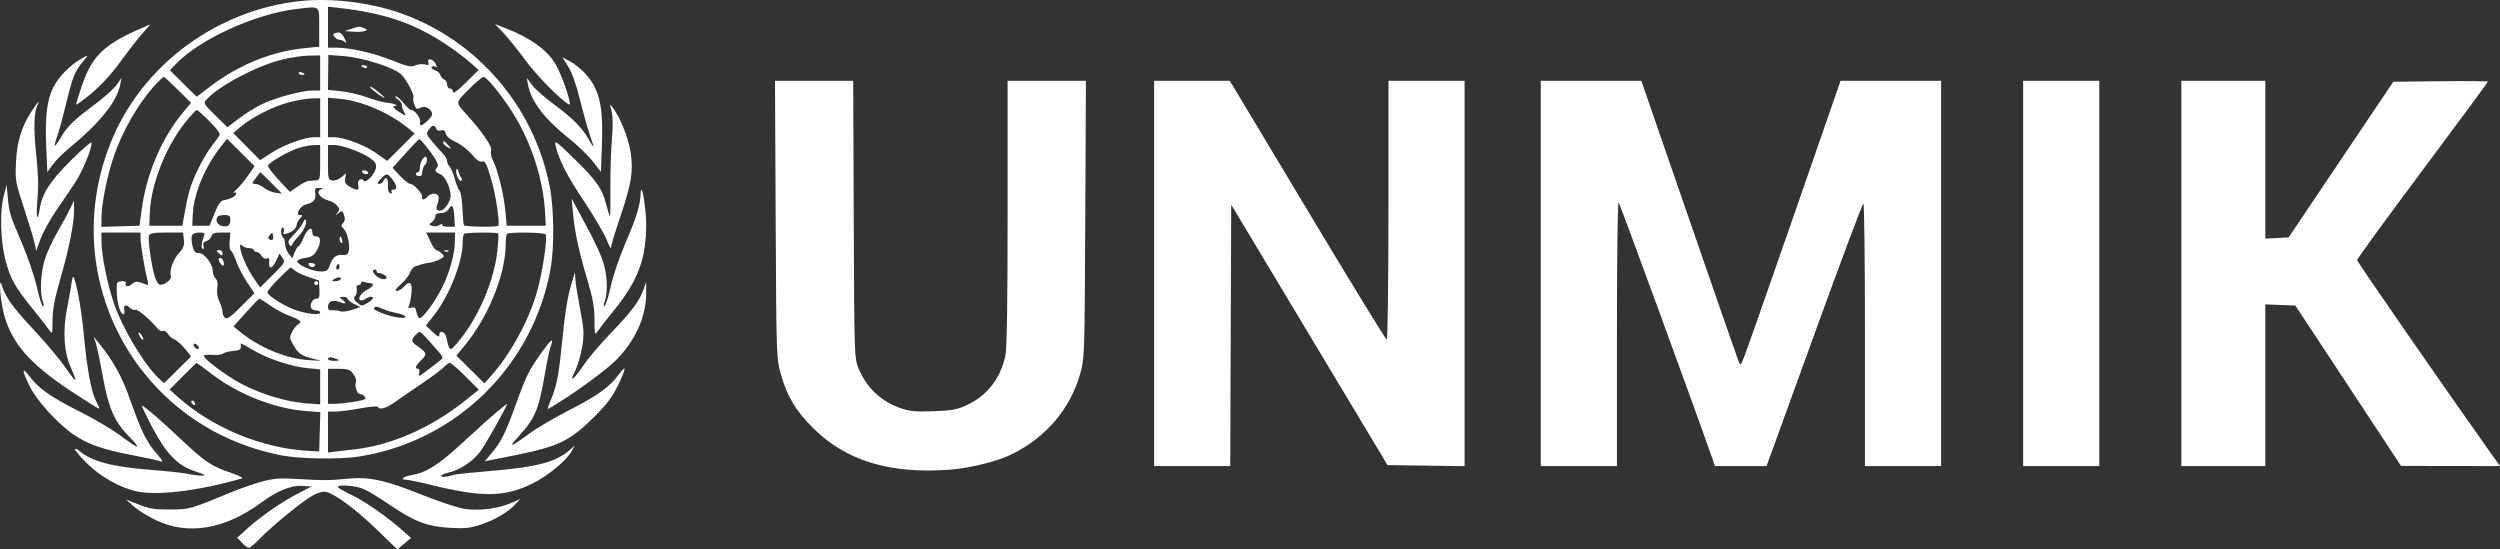 <svg width="273" height="60" viewBox="0 0 273 60" fill="none" xmlns="http://www.w3.org/2000/svg">
<rect x="0" y="0" width="273" height="60" fill="#333333" stroke="none"/>
<path fill-rule="evenodd" clip-rule="evenodd" d="M32.716 0.122C23.785 1.106 15.813 6.918 12.34 14.977C5.903 29.918 14.798 46.677 30.787 49.735C32.795 50.119 37.202 50.177 39.26 49.847C49.915 48.137 58.271 39.885 60.146 29.22C60.538 26.996 60.49 22.719 60.048 20.449C58.326 11.59 52.086 4.342 43.659 1.408C40.317 0.245 36.1 -0.251 32.716 0.122ZM32.404 0.979C27.918 1.501 21.875 4.245 19.233 6.962L18.547 7.667L20.012 9.116L21.478 10.566L23.049 9.371C26.075 7.071 29.712 5.605 33.257 5.258L34.857 5.101V2.976C34.857 0.524 35.039 0.672 32.404 0.979ZM35.816 2.969V5.207H36.785C38.291 5.207 40.857 5.803 42.923 6.632C44.516 7.271 44.885 7.35 45.334 7.146C45.626 7.014 46.1 6.964 46.388 7.036C46.809 7.142 46.885 7.101 46.779 6.825C46.576 6.298 47.273 6.4 47.563 6.94C47.772 7.329 47.758 7.377 47.464 7.265C47.274 7.193 47.119 7.235 47.119 7.359C47.119 7.483 47.308 7.634 47.539 7.694C47.769 7.754 48.013 7.976 48.08 8.186C48.147 8.396 48.342 8.622 48.514 8.687C48.685 8.753 48.825 9.001 48.825 9.238C48.825 9.48 48.966 9.67 49.145 9.67C49.321 9.67 49.465 9.835 49.465 10.036C49.465 10.279 49.933 9.942 50.864 9.026L52.263 7.651L51.344 6.828C50.838 6.375 49.753 5.552 48.932 4.998C45.309 2.556 42.05 1.431 36.936 0.856L35.816 0.73V2.969ZM15.023 3.262C11.256 4.951 10.015 6.198 8.936 9.379C8.589 10.401 8.306 11.318 8.306 11.418C8.306 11.517 9.059 10.97 9.981 10.201C11.085 9.28 12.191 8.065 13.23 6.634C14.095 5.44 15.177 4.057 15.634 3.561C16.09 3.064 16.428 2.664 16.383 2.673C16.339 2.681 15.727 2.946 15.023 3.262ZM54.931 3.546C55.416 4.051 56.496 5.391 57.332 6.523C58.643 8.3 61.181 10.883 62.146 11.421C62.543 11.642 61.417 8.279 60.667 7.004C59.756 5.455 57.922 4.135 55.223 3.085L54.05 2.628L54.931 3.546ZM38.376 3.15L37.629 3.391L38.56 3.463C39.072 3.502 39.648 3.47 39.839 3.392C40.144 3.268 40.134 3.227 39.762 3.075C39.236 2.859 39.281 2.857 38.376 3.15ZM36.511 3.647C36.18 3.781 36.695 4.357 37.145 4.357C37.306 4.357 37.557 4.477 37.703 4.622C37.85 4.769 37.814 4.579 37.623 4.197C37.289 3.53 37.071 3.422 36.511 3.647ZM8.732 6.504C7.564 7.2 6.397 8.409 5.835 9.503C5.132 10.872 4.902 12.78 5.047 16.036L5.17 18.784L5.759 17.974C6.083 17.529 6.86 16.745 7.487 16.233C10.864 13.47 12.779 11.097 13.128 9.24L13.266 8.501L12.755 9.245C12.473 9.654 11.409 10.61 10.391 11.37C8.003 13.152 7.353 13.788 6.592 15.087C5.899 16.272 5.79 16.147 6.293 14.744C6.475 14.232 6.907 12.639 7.251 11.203C7.919 8.414 8.182 7.765 9.063 6.72C9.725 5.936 9.706 5.924 8.732 6.504ZM30.835 6.499C28.042 7.182 23.91 9.366 22.546 10.878C22.192 11.271 22.228 11.335 23.506 12.59L24.833 13.895L26.113 12.919C26.817 12.383 27.968 11.674 28.672 11.343C30.188 10.631 32.993 9.883 34.144 9.883H34.963V7.97V6.057L33.737 6.073C33.063 6.081 31.756 6.273 30.835 6.499ZM35.837 7.909L35.816 9.821L37.19 9.949C37.946 10.019 39.266 10.33 40.123 10.639C40.98 10.949 41.986 11.217 42.359 11.236C43.031 11.269 43.631 11.576 43.05 11.589C42.734 11.596 43.207 12.036 43.99 12.464C44.345 12.659 44.355 12.634 44.105 12.183C43.954 11.911 43.853 11.576 43.881 11.439C43.909 11.302 43.716 11.039 43.452 10.855C43.188 10.671 43.086 10.52 43.224 10.52C43.362 10.52 43.743 10.855 44.071 11.264C44.399 11.673 44.772 12.008 44.9 12.008C45.293 12.008 45.95 12.879 45.88 13.306C45.788 13.856 46.029 13.81 46.725 13.145C47.174 12.717 47.267 12.495 47.116 12.214C46.848 11.715 46.318 11.54 45.844 11.793C45.519 11.966 45.416 11.897 45.237 11.385C45.118 11.046 45.074 10.716 45.138 10.652C45.317 10.474 44.443 8.782 43.852 8.164C43.127 7.404 39.677 6.291 37.536 6.127L35.857 5.998L35.837 7.909ZM62.06 7.287C62.459 7.927 62.926 9.243 63.321 10.846C63.667 12.245 64.145 13.954 64.385 14.644C64.948 16.27 64.93 16.355 64.27 15.195C63.537 13.909 62.496 12.867 60.416 11.338C59.461 10.635 58.419 9.71 58.101 9.281L57.523 8.501L57.654 9.224C57.984 11.054 59.445 12.976 62.131 15.118C63.082 15.876 64.255 17.009 64.738 17.634L65.617 18.771L65.723 16.08C65.903 11.499 65.469 9.665 63.784 7.899C63.357 7.451 62.651 6.901 62.216 6.677L61.426 6.27L62.06 7.287ZM39.442 7.204C39.442 7.249 39.586 7.342 39.762 7.409C39.938 7.477 40.082 7.439 40.082 7.326C40.082 7.213 39.938 7.12 39.762 7.12C39.586 7.12 39.442 7.158 39.442 7.204ZM32.617 7.977C32.617 8.09 32.761 8.182 32.937 8.182C33.113 8.182 33.257 8.145 33.257 8.099C33.257 8.053 33.113 7.96 32.937 7.893C32.761 7.826 32.617 7.864 32.617 7.977ZM17.122 9.086C15.188 11.136 13.377 14.241 12.38 17.215C11.679 19.304 11.078 22.362 11.078 23.837V24.773L13.153 24.712L15.229 24.651L15.493 22.739C16.023 18.897 17.701 14.998 20.002 12.259L20.866 11.231L19.432 9.813C18.644 9.033 17.948 8.395 17.886 8.395C17.823 8.395 17.48 8.706 17.122 9.086ZM51.192 9.756C49.719 11.236 49.73 11.15 50.851 12.394C51.918 13.578 52.195 13.916 52.947 14.96C53.479 15.697 53.707 16.209 53.623 16.474C53.552 16.694 53.642 17.157 53.821 17.502C54.353 18.528 55.016 21.209 55.178 22.989L55.33 24.651H57.462H59.595L59.541 23.483C59.354 19.442 57.912 15.142 55.585 11.689C54.401 9.931 53.101 8.395 52.798 8.395C52.659 8.395 51.936 9.007 51.192 9.756ZM84.703 23.961C84.775 38.765 84.787 39.139 85.243 40.762C85.955 43.3 86.865 44.832 88.802 46.757C92.395 50.327 97.2 51.784 103.74 51.287C105.96 51.119 108.994 50.361 110.526 49.591C114.295 47.698 116.885 44.628 117.973 40.762C118.431 39.136 118.442 38.785 118.511 23.961L118.583 8.82H114.307H110.031V23.26C110.031 33.142 109.955 38.055 109.791 38.826C109.263 41.306 107.827 43.167 105.635 44.209C104.554 44.724 104.051 44.82 102.007 44.902C100.12 44.978 99.399 44.92 98.488 44.621C96.27 43.894 94.639 42.377 93.747 40.211C93.297 39.118 93.289 38.882 93.23 23.961L93.17 8.82H88.9H84.63L84.703 23.961ZM126.026 29.858V50.895H130.183H134.34L134.395 36.621L134.449 22.347L142.983 36.568L151.517 50.789L155.725 50.847L159.934 50.904V29.862V8.82H155.776H151.617V22.951C151.617 30.823 151.535 37.083 151.431 37.083C151.329 37.083 147.432 30.724 142.771 22.951L134.296 8.82H130.161H126.026V29.858ZM168.251 29.858V50.895H172.41H176.569V36.403C176.569 27.925 176.647 21.994 176.758 22.112C176.904 22.267 185.29 45.191 186.958 49.992L187.272 50.895H190.091H192.91L198.113 36.552C200.974 28.662 203.391 22.208 203.484 22.208C203.577 22.208 203.653 28.662 203.653 36.552V50.895H207.811H211.97V29.858V8.82L206.478 8.823L200.987 8.826L195.881 23.539C193.073 31.631 190.612 38.634 190.413 39.102C190.052 39.946 190.048 39.948 189.838 39.42C189.721 39.128 187.288 32.124 184.43 23.855L179.234 8.822L173.743 8.821L168.251 8.82V29.858ZM220.927 29.858V50.895H225.085H229.244V29.858V8.82H225.085H220.927V29.858ZM238.201 29.858V50.895H242.786H247.371V42.068V33.24L249.012 33.302L250.652 33.364L256.422 42.121L262.193 50.879L267.596 50.887L273 50.895L272.056 49.567C267.181 42.709 257.394 28.579 257.394 28.398C257.394 28.272 260.609 23.859 264.539 18.592C268.468 13.325 271.683 8.97 271.683 8.914C271.683 8.858 269.358 8.838 266.515 8.869L261.348 8.926L255.631 17.426L249.914 25.927L248.642 25.99L247.371 26.053V17.437V8.82H242.786H238.201V29.858ZM40.41 9.504C40.507 9.749 42.001 10.839 42.001 10.664C42.001 10.624 41.619 10.285 41.152 9.911C40.685 9.537 40.351 9.354 40.41 9.504ZM31.586 11.164C29.834 11.622 27.55 12.773 26.301 13.829L25.473 14.529L26.939 16.009L28.405 17.49L29.696 16.658C31.043 15.791 33.286 14.983 34.346 14.983H34.963V12.858V10.732L34.057 10.744C33.558 10.751 32.446 10.94 31.586 11.164ZM35.816 12.827V14.983H36.434C37.546 14.983 39.762 15.807 41.034 16.696L42.282 17.567L43.78 16.075L45.278 14.582L44.759 14.146C42.674 12.392 39.562 11.02 37.165 10.796L35.816 10.671V12.827ZM3.414 12.199C2.335 13.875 1.849 15.489 1.744 17.745C1.654 19.687 1.687 19.877 2.625 22.739C3.162 24.375 3.679 26.093 3.775 26.556L3.95 27.399L4.421 26.112C4.68 25.405 5.438 24.021 6.105 23.039C6.772 22.055 7.695 20.697 8.156 20.02C8.945 18.859 9.997 16.347 10.007 15.598C10.01 15.408 9.017 16.249 7.771 17.492C5.432 19.826 4.601 21.108 4.34 22.792C4.082 24.448 3.914 23.722 4.093 21.73C4.219 20.329 4.176 18.898 3.944 16.754C3.638 13.926 3.711 12.073 4.157 11.354C4.224 11.246 4.235 11.158 4.182 11.158C4.129 11.158 3.783 11.626 3.414 12.199ZM66.775 12.114C66.931 12.688 66.946 13.687 66.82 15.195C66.717 16.422 66.644 18.84 66.658 20.569C66.672 22.297 66.647 23.674 66.602 23.629C66.556 23.584 66.373 22.983 66.193 22.293C65.746 20.573 65.112 19.676 62.645 17.274C60.697 15.378 60.536 15.265 60.67 15.893C60.991 17.389 61.892 19.149 63.819 22.044C64.929 23.712 66.035 25.602 66.277 26.245C66.519 26.888 66.722 27.236 66.728 27.019C66.734 26.801 67.164 25.367 67.682 23.831C68.948 20.085 69.165 18.795 68.879 16.73C68.66 15.152 67.698 12.727 66.878 11.689C66.566 11.293 66.559 11.323 66.775 12.114ZM20.258 13.336C18.098 16.024 16.483 20.128 16.359 23.24L16.303 24.651H18.109H19.915L20.082 23.695C20.53 21.138 20.778 20.273 21.515 18.701C21.954 17.766 22.644 16.571 23.049 16.045C23.454 15.519 23.865 14.96 23.962 14.802C24.084 14.604 23.755 14.13 22.893 13.261C22.208 12.572 21.575 12.008 21.486 12.008C21.398 12.008 20.845 12.605 20.258 13.336ZM46.819 14.169C46.516 14.6 46.543 14.686 47.23 15.497C47.635 15.974 48.159 16.565 48.395 16.811C48.632 17.057 48.825 17.409 48.825 17.593C48.825 17.777 48.951 18.054 49.104 18.208C49.258 18.362 49.511 18.967 49.667 19.551C49.824 20.136 50.058 20.709 50.188 20.826C50.318 20.943 50.457 21.802 50.496 22.735C50.535 23.668 50.613 24.504 50.669 24.594C50.777 24.769 54.23 24.826 54.401 24.656C54.629 24.429 54.121 21.132 53.589 19.389C53.12 17.85 52.957 17.546 52.654 17.642C52.401 17.722 52.038 17.469 51.495 16.834C51.06 16.326 50.279 15.725 49.759 15.499C49.147 15.234 48.769 14.918 48.688 14.604C48.595 14.246 48.457 14.153 48.16 14.247C47.902 14.329 47.711 14.254 47.628 14.041C47.452 13.584 47.203 13.623 46.819 14.169ZM24.148 15.973C22.378 18.212 21.157 21.142 21.052 23.401L20.995 24.651H21.936H22.878L23.429 23.29C23.858 22.23 24.09 21.911 24.476 21.854C25.139 21.756 25.793 21.394 25.793 21.125C25.793 21.006 25.673 20.971 25.526 21.05C25.38 21.128 25.511 20.966 25.818 20.69C26.126 20.415 26.697 19.731 27.087 19.171L27.797 18.152L26.295 16.655L24.792 15.158L24.148 15.973ZM44.273 16.76L42.867 18.326L43.681 19.204C44.128 19.687 44.636 20.083 44.809 20.083C45.205 20.083 46.171 21.162 46.093 21.517C46.012 21.883 46.37 21.851 46.693 21.464C47.021 21.069 47.735 21.047 47.881 21.427C47.941 21.582 47.891 21.968 47.77 22.285C47.591 22.755 47.615 22.885 47.901 22.994C48.305 23.149 48.972 22.439 49.173 21.64C49.365 20.879 48.67 19.244 48.056 19.011C47.508 18.804 47.422 18.59 47.753 18.261C47.888 18.127 47.794 17.785 47.487 17.29C46.986 16.483 45.932 15.195 45.773 15.195C45.721 15.195 45.046 15.899 44.273 16.76ZM48.399 15.613C48.399 15.725 48.615 15.931 48.879 16.069C49.356 16.318 49.356 16.317 48.952 15.864C48.501 15.357 48.399 15.311 48.399 15.613ZM32.617 16.159C31.537 16.492 29.38 17.73 29.267 18.081C29.227 18.208 29.748 18.907 30.425 19.634L31.658 20.955L32.511 20.368C32.98 20.045 33.508 19.77 33.684 19.756C33.86 19.742 34.219 19.714 34.483 19.694C34.943 19.659 34.963 19.576 34.963 17.745V15.833L34.27 15.848C33.889 15.855 33.145 15.996 32.617 16.159ZM35.816 17.73C35.816 19.533 35.84 19.632 36.296 19.707C36.568 19.751 36.996 19.597 37.285 19.349L37.794 18.914L37.693 19.473C37.613 19.914 37.715 20.104 38.176 20.376C38.986 20.852 39.288 20.818 39.113 20.269C38.95 19.756 39.434 19.302 39.696 19.722C39.927 20.092 40.987 18.976 41.061 18.285C41.108 17.851 40.95 17.62 40.32 17.205C39.321 16.546 37.315 15.833 36.462 15.833H35.816V17.73ZM46.06 17.519C45.939 17.745 45.84 18.127 45.84 18.369C45.84 18.61 45.744 18.808 45.626 18.808C45.509 18.808 45.413 18.903 45.413 19.02C45.413 19.264 46.044 19.315 46.069 19.073C46.128 18.5 46.264 18.089 46.433 17.979C46.672 17.823 46.687 17.108 46.451 17.108C46.358 17.108 46.182 17.293 46.06 17.519ZM49.856 18.488C49.645 18.7 50.112 19.891 50.349 19.745C50.476 19.667 50.477 19.527 50.351 19.373C50.241 19.237 50.116 18.95 50.075 18.735C50.032 18.52 49.934 18.409 49.856 18.488ZM39.548 18.808C39.621 18.924 39.824 19.02 40 19.02C40.176 19.02 40.261 18.924 40.188 18.808C40.116 18.691 39.912 18.595 39.736 18.595C39.561 18.595 39.476 18.691 39.548 18.808ZM27.926 19.445C27.486 20.06 27.484 20.083 27.882 20.083C28.109 20.083 28.548 20.281 28.857 20.523C29.166 20.765 29.725 21.002 30.099 21.049L30.78 21.135L29.627 19.971C28.992 19.331 28.453 18.808 28.427 18.808C28.402 18.808 28.176 19.095 27.926 19.445ZM41.574 19.551C41.186 19.963 41.149 20.083 41.408 20.083C41.592 20.083 41.797 19.939 41.865 19.764C42.097 19.16 42.415 19.447 42.368 20.219C42.337 20.721 42.425 21.029 42.617 21.096C42.798 21.16 42.855 21.107 42.764 20.96C42.678 20.821 42.755 20.72 42.948 20.72C43.409 20.72 43.363 20.245 42.838 19.58C42.294 18.89 42.2 18.887 41.574 19.551ZM0.409 21.358C-0.043 23.04 0.05 26.369 0.607 28.458C1.142 30.464 1.607 31.294 3.539 33.688C4.342 34.684 5.163 35.735 5.362 36.025C5.718 36.542 5.724 36.523 5.735 34.957C5.744 33.75 5.956 32.637 6.608 30.388C7.557 27.111 8.095 24.377 8.088 22.87L8.083 21.889L7.684 22.739C7.464 23.206 6.84 24.354 6.297 25.289C5.753 26.224 5.119 27.597 4.888 28.339C4.438 29.783 4.334 32.031 4.675 32.925C4.792 33.232 4.8 33.47 4.692 33.47C4.588 33.47 4.293 32.538 4.038 31.398C3.783 30.259 3.066 28.131 2.445 26.67C1.048 23.379 1.012 23.265 0.853 21.57L0.724 20.189L0.409 21.358ZM34.423 21.133C34.511 21.825 34.279 22.104 33.443 22.313C32.777 22.48 32.193 23.483 32.762 23.483C33.082 23.483 33.082 23.514 32.757 23.871C32.563 24.085 32.404 24.379 32.404 24.524C32.404 24.888 31.949 25.308 31.349 25.498C30.944 25.626 30.872 25.592 30.976 25.32C31.048 25.135 31.014 24.927 30.902 24.858C30.79 24.789 30.698 24.972 30.698 25.264C30.698 25.556 30.794 25.854 30.911 25.927C31.029 25.999 31.127 26.315 31.129 26.63C31.132 26.944 31.308 27.427 31.521 27.702L31.907 28.203L32.181 27.543C32.333 27.18 32.526 26.883 32.611 26.883C32.697 26.883 32.945 26.452 33.162 25.927C33.569 24.944 34.11 24.64 34.11 25.395C34.11 25.678 34.252 25.82 34.537 25.82C35.075 25.82 35.084 26.517 34.559 27.414C34.273 27.901 33.992 28.077 33.364 28.158C32.913 28.216 32.508 28.373 32.464 28.506C32.349 28.856 34.112 29.645 35.01 29.645C35.67 29.645 35.806 29.557 36 29.001C36.313 28.106 36.708 27.772 37.368 27.844C37.774 27.889 37.97 27.79 38.065 27.492C38.262 26.872 37.954 25.4 37.54 24.987C37.235 24.683 37.223 24.581 37.465 24.356C37.64 24.192 37.698 23.905 37.612 23.625C37.413 22.981 37.368 22.959 36.941 23.293C36.596 23.563 36.589 23.556 36.859 23.213C37.114 22.889 37.105 22.782 36.79 22.435C36.589 22.214 36.18 21.972 35.882 21.898C34.89 21.649 34.398 20.843 35.123 20.654C35.357 20.593 35.281 20.548 34.92 20.532C34.402 20.51 34.352 20.571 34.423 21.133ZM69.958 21.145C69.905 22.451 69.524 23.691 68.325 26.471C67.679 27.968 66.961 30.071 66.721 31.167C66.483 32.258 66.183 33.247 66.055 33.364C65.892 33.514 65.867 33.454 65.971 33.161C66.302 32.235 66.353 30.876 66.106 29.573C65.854 28.244 65.297 26.997 63.338 23.376L62.418 21.676L62.569 23.27C62.773 25.424 63.183 27.332 64.122 30.495C64.747 32.601 64.912 33.518 64.919 34.918C64.926 36.564 64.948 36.651 65.246 36.198C65.422 35.931 66.265 34.849 67.119 33.794C69.706 30.6 70.599 28.151 70.557 24.372C70.536 22.419 70.02 19.642 69.958 21.145ZM49.002 22.825C48.828 23.102 48.501 23.27 48.134 23.27C47.731 23.27 47.546 23.38 47.546 23.619C47.546 23.81 47.378 24.09 47.172 24.241C46.819 24.5 46.821 24.523 47.201 24.67C47.426 24.757 47.787 24.71 48.023 24.563C48.267 24.411 48.384 24.397 48.302 24.529C48.211 24.676 48.432 24.758 48.916 24.758H49.673L49.61 23.7C49.535 22.444 49.38 22.221 49.002 22.825ZM23.803 23.624C23.472 23.954 23.686 24.544 24.181 24.667C24.863 24.838 25.153 24.639 25.153 24.001C25.153 23.573 25.047 23.483 24.549 23.483C24.217 23.483 23.881 23.546 23.803 23.624ZM33.138 24.21C32.965 24.631 32.638 25.051 31.832 25.89C31.491 26.245 31.424 26.455 31.582 26.681C31.769 26.949 31.813 26.949 31.919 26.682C31.986 26.514 32.242 26.173 32.489 25.925C33.102 25.31 33.542 24.434 33.413 24.088C33.337 23.882 33.26 23.916 33.138 24.21ZM11.078 26.324C11.078 27.798 11.677 30.827 12.395 32.984C13.342 35.831 15.817 39.958 17.458 41.426L17.918 41.838L19.392 40.38L20.866 38.922L20.206 38.092C19.843 37.635 19.326 37.178 19.057 37.076C18.788 36.974 18.465 36.698 18.339 36.463C18.212 36.228 17.977 36.087 17.814 36.149C17.652 36.211 17.39 36.101 17.231 35.905C16.44 34.926 15.033 33.733 14.783 33.829C14.628 33.888 14.347 33.783 14.159 33.595C13.733 33.172 13.427 33.329 13.576 33.895C13.637 34.129 13.587 34.32 13.465 34.32C13.045 34.32 12.651 32.518 12.757 31.08C12.775 30.829 12.963 30.708 13.33 30.708C13.63 30.708 13.82 30.797 13.753 30.906C13.523 31.277 14.066 31.373 14.417 31.024C14.756 30.686 14.999 30.688 15.855 31.037C16.216 31.185 16.243 31.135 16.099 30.583C15.799 29.426 15.358 26.779 15.351 26.086L15.343 25.395H13.211H11.078V26.324ZM16.271 25.72C16.127 26.095 16.519 28.93 16.882 30.14C17.019 30.594 17.257 31.013 17.411 31.072C17.846 31.238 18.81 30.519 18.664 30.138C18.457 29.602 18.916 28.309 19.563 27.603C20.054 27.068 20.152 26.795 20.079 26.169L19.988 25.395H18.192C16.778 25.395 16.37 25.464 16.271 25.72ZM20.956 25.737C20.884 25.926 20.911 26.428 21.016 26.853C21.169 27.471 21.31 27.628 21.717 27.631C22.315 27.637 23.234 28.83 23.234 29.601C23.234 29.876 23.372 30.238 23.54 30.406C23.745 30.61 23.807 30.956 23.726 31.448C23.651 31.913 23.734 32.452 23.953 32.913C24.144 33.313 24.3 33.83 24.3 34.061C24.3 34.292 24.426 34.585 24.58 34.712C24.795 34.89 25.197 34.605 26.317 33.479L27.775 32.015L26.977 30.816C26.537 30.156 26.004 29.124 25.791 28.521C25.578 27.919 25.313 27.396 25.201 27.359C25.09 27.322 25.035 26.865 25.078 26.344L25.157 25.395H24.176C23.389 25.395 23.173 25.476 23.088 25.801C23.029 26.024 22.785 26.257 22.546 26.319C22.231 26.401 22.143 26.553 22.226 26.87C22.294 27.13 22.255 27.255 22.131 27.178C21.933 27.057 21.995 26.515 22.296 25.734C22.398 25.468 22.282 25.395 21.757 25.395C21.339 25.395 21.039 25.523 20.956 25.737ZM29.461 25.662C29.263 25.901 29.252 26.036 29.422 26.141C29.738 26.336 29.899 26.151 29.811 25.698C29.746 25.366 29.711 25.362 29.461 25.662ZM46.995 26.351C47.239 26.877 47.528 27.308 47.636 27.308C47.744 27.308 48.007 27.465 48.22 27.658C48.593 27.994 48.585 28.021 48.024 28.318C47.702 28.489 47.199 28.654 46.906 28.686C46.613 28.718 46.205 28.804 45.999 28.876C45.794 28.948 45.481 29.053 45.303 29.108C45.126 29.164 44.88 29.471 44.758 29.791C44.636 30.111 44.182 30.687 43.749 31.071C43.172 31.583 43.061 31.77 43.336 31.77C43.542 31.77 43.876 31.579 44.076 31.345C44.725 30.591 45.038 30.803 44.938 31.93C44.889 32.485 44.77 33.117 44.672 33.335C44.524 33.667 44.566 33.71 44.927 33.596C45.28 33.484 45.381 33.575 45.487 34.102C45.558 34.456 45.708 34.745 45.82 34.745C46.184 34.745 47.487 32.977 48.27 31.421C49.106 29.757 49.67 27.702 49.675 26.298L49.678 25.395H48.114H46.55L46.995 26.351ZM50.674 25.537C50.595 25.615 50.531 26.03 50.531 26.459C50.531 28.582 49.04 32.355 47.368 34.463L46.511 35.543L47.242 36.248C47.792 36.78 47.972 36.865 47.972 36.593C47.972 36.002 48.593 36.185 48.734 36.817C49.098 38.445 49.101 38.446 50.093 37.257C52.255 34.663 53.969 30.645 54.316 27.356C54.418 26.388 54.456 25.552 54.4 25.496C54.243 25.34 50.834 25.377 50.674 25.537ZM55.365 25.537C55.287 25.615 55.223 26.097 55.223 26.608C55.223 29.904 53.376 34.515 50.786 37.683L49.843 38.837L51.372 40.35L52.902 41.864L53.654 41.014C55.865 38.513 57.882 34.742 58.737 31.512C59.297 29.394 59.797 25.933 59.589 25.599C59.448 25.371 55.588 25.315 55.365 25.537ZM37.096 26.126C37.096 26.295 37.183 26.486 37.289 26.552C37.395 26.617 37.432 26.479 37.371 26.245C37.241 25.749 37.096 25.687 37.096 26.126ZM26.22 26.944C26.22 27.57 26.981 29.33 27.706 30.38L28.406 31.394L29.794 30.011C31.124 28.685 31.168 28.61 30.852 28.161L30.524 27.693L30.16 28.457C29.671 29.484 29.261 29.451 29.409 28.395C29.435 28.209 29.328 28.147 29.118 28.227C28.913 28.305 28.699 28.194 28.561 27.937C28.438 27.708 28.197 27.52 28.025 27.52C27.853 27.52 27.712 27.425 27.712 27.308C27.712 27.191 27.492 27.095 27.222 27.095C26.952 27.095 26.616 26.98 26.476 26.84C26.276 26.642 26.22 26.665 26.22 26.944ZM23.66 27.388C23.66 27.432 23.804 27.587 23.98 27.733C24.242 27.95 24.3 27.935 24.3 27.652C24.3 27.463 24.156 27.308 23.98 27.308C23.804 27.308 23.66 27.344 23.66 27.388ZM48.572 27.453C48.726 27.514 48.91 27.507 48.981 27.436C49.051 27.366 48.926 27.315 48.701 27.325C48.453 27.335 48.402 27.385 48.572 27.453ZM23.877 28.317C23.883 28.608 24.275 29.104 24.4 28.979C24.568 28.811 24.301 28.158 24.064 28.158C23.959 28.158 23.875 28.23 23.877 28.317ZM33.684 28.803C33.684 29.107 34.135 29.28 34.356 29.06C34.492 28.924 34.412 28.812 34.124 28.738C33.882 28.674 33.684 28.704 33.684 28.803ZM36.794 28.979C36.702 29.127 36.684 29.306 36.755 29.376C36.946 29.566 37.154 29.287 37.05 28.978C36.978 28.762 36.928 28.762 36.794 28.979ZM30.425 30.448C29.754 31.124 29.205 31.78 29.205 31.907C29.205 32.212 30.552 33.127 31.818 33.683C33.036 34.218 34.963 34.496 34.963 34.137C34.963 34.004 34.777 33.895 34.549 33.895C34.322 33.895 34.075 33.799 34.002 33.681C33.774 33.313 34.12 32.62 34.532 32.62C34.864 32.62 34.918 32.467 34.88 31.628L34.835 30.635L33.691 30.247C33.061 30.034 32.387 29.716 32.192 29.54C31.997 29.364 31.794 29.22 31.741 29.22C31.688 29.22 31.096 29.773 30.425 30.448ZM40.721 29.612C40.721 29.711 40.897 29.95 41.111 30.144C41.528 30.519 42.214 30.62 42.214 30.305C42.214 30.105 41.578 29.767 41.308 29.824C41.22 29.843 41.148 29.762 41.148 29.645C41.148 29.528 41.052 29.433 40.935 29.433C40.817 29.433 40.721 29.514 40.721 29.612ZM62.423 30.92C61.963 32.417 61.702 34.076 61.303 38.059C60.987 41.204 60.747 42.32 60.035 43.955C59.78 44.541 59.758 44.725 59.957 44.609C62.445 43.15 66.067 40.534 67.267 39.329C69.408 37.182 70.591 34.513 70.569 31.885L70.559 30.814L70.27 31.621C69.816 32.891 68.991 33.992 66.761 36.31C65.621 37.495 64.296 39.042 63.817 39.748C62.617 41.514 62.09 41.919 62.785 40.539C63.082 39.95 63.438 38.745 63.576 37.861C63.798 36.434 63.775 35.983 63.364 33.852C63.11 32.532 62.875 31.069 62.842 30.602L62.782 29.752L62.423 30.92ZM7.791 31.033C7.708 31.614 7.491 32.843 7.308 33.765C6.835 36.151 6.994 38.532 7.735 40.143C8.052 40.833 8.271 41.439 8.22 41.489C8.17 41.539 7.648 40.879 7.061 40.022C6.473 39.165 4.926 37.33 3.623 35.944C1.414 33.595 0.588 32.438 0.188 31.133C-0.122 30.12 -0.026 32.201 0.311 33.785C1.04 37.212 3.022 39.587 7.773 42.725C9.415 43.81 10.789 44.667 10.826 44.63C10.864 44.592 10.697 44.176 10.455 43.704C9.949 42.715 9.491 40.2 9.153 36.552C8.925 34.085 8.466 31.388 8.113 30.438C7.974 30.063 7.913 30.174 7.791 31.033ZM36.456 30.495C36.196 30.663 36.224 30.702 36.603 30.705C36.861 30.706 37.13 30.612 37.203 30.495C37.37 30.225 36.876 30.225 36.456 30.495ZM34.324 30.92C34.324 31.037 34.419 31.133 34.537 31.133C34.654 31.133 34.75 31.037 34.75 30.92C34.75 30.803 34.654 30.708 34.537 30.708C34.419 30.708 34.324 30.803 34.324 30.92ZM39.442 30.898C39.442 31.027 39.307 31.133 39.142 31.133C38.947 31.133 38.881 31.282 38.954 31.559C39.015 31.793 38.945 32.129 38.798 32.306C38.578 32.571 38.616 32.7 39.014 33.044C39.475 33.442 39.526 33.445 40.109 33.101C40.722 32.741 40.912 32.408 40.505 32.408C40.386 32.408 40.103 32.524 39.875 32.665C39.647 32.807 39.388 32.85 39.299 32.761C39.06 32.523 39.506 31.916 40.154 31.599C40.764 31.301 40.912 30.92 40.419 30.92C40.253 30.92 39.965 30.862 39.779 30.791C39.594 30.72 39.442 30.768 39.442 30.898ZM37.362 32.704C37.918 33.124 37.815 33.251 37.127 32.992C36.357 32.702 35.816 32.903 35.816 33.479C35.816 33.815 35.936 33.914 36.296 33.879C36.56 33.853 36.941 33.903 37.142 33.99C37.343 34.077 37.919 34.011 38.422 33.843L39.335 33.539L38.642 33.181C38.261 32.983 37.949 32.729 37.949 32.615C37.949 32.501 37.733 32.411 37.469 32.415C37.025 32.421 37.017 32.442 37.362 32.704ZM26.851 34.134L25.5 35.648L26.233 36.245C28.327 37.952 31.249 39.164 33.633 39.315L35.07 39.406L34.11 39.148C32.85 38.808 32.58 38.617 32.033 37.675C31.609 36.944 31.599 36.84 31.898 36.244C32.075 35.89 32.381 35.51 32.578 35.399C33.039 35.139 32.793 34.919 31.525 34.455C30.983 34.256 30.072 33.762 29.5 33.357C28.928 32.952 28.402 32.62 28.331 32.62C28.259 32.62 27.593 33.302 26.851 34.134ZM40.843 33.658C40.702 33.886 42.426 34.534 43.575 34.686C44.651 34.828 44.435 34.396 43.326 34.189C42.891 34.108 42.225 33.913 41.848 33.756C41.036 33.418 40.995 33.414 40.843 33.658ZM15.133 36.352C15.138 36.645 15.517 37.193 15.634 37.076C15.69 37.021 15.599 36.791 15.432 36.564C15.266 36.337 15.132 36.242 15.133 36.352ZM45.34 36.621C44.841 37.17 44.892 37.335 45.734 37.907C46.617 38.506 46.647 38.724 45.943 39.39C45.378 39.924 45.263 40.27 45.651 40.27C45.784 40.27 45.84 40.458 45.778 40.696C45.703 40.978 45.749 41.074 45.913 40.981C46.133 40.857 47.794 39.591 48.26 39.193C48.36 39.108 48.285 38.861 48.094 38.645C47.902 38.429 47.35 37.797 46.867 37.242C46.383 36.687 45.921 36.233 45.84 36.233C45.759 36.233 45.534 36.408 45.34 36.621ZM10.439 37.374C10.561 37.709 10.904 39.335 11.201 40.986C11.841 44.54 12.489 46.038 14.083 47.655C14.688 48.268 15.083 48.77 14.961 48.77C14.84 48.77 14.037 48.24 13.179 47.592C12.321 46.944 10.369 45.784 8.842 45.014C5.562 43.359 4.284 42.475 3.285 41.171C2.371 39.979 2.344 40.316 3.209 42.121C3.976 43.722 6.308 46.288 8.092 47.494C9.63 48.533 11.24 49.091 14.49 49.712C15.956 49.992 17.348 50.296 17.582 50.388C17.869 50.5 17.712 50.218 17.105 49.53C16.052 48.334 15.399 47.032 14.355 44.042C13.326 41.097 12.397 39.403 10.657 37.295L10.218 36.764L10.439 37.374ZM59.212 38.397C57.763 40.425 57.477 40.993 56.399 43.974C55.193 47.31 54.773 48.17 53.736 49.412L52.935 50.372L56.367 49.686C60.912 48.777 62.277 48.118 64.802 45.611C66.22 44.204 66.835 43.402 67.441 42.167C68.386 40.243 68.463 39.677 67.62 40.835C66.603 42.234 65.319 43.167 62.229 44.749C60.608 45.58 58.632 46.737 57.839 47.322C55.686 48.908 55.422 48.973 56.67 47.611C58.421 45.702 58.837 44.709 59.492 40.885C59.73 39.496 60.021 38.107 60.139 37.798C60.516 36.811 60.197 37.017 59.212 38.397ZM21.141 37.734C21.193 37.887 21.361 38.054 21.515 38.106C21.675 38.159 21.755 38.079 21.701 37.92C21.65 37.766 21.482 37.599 21.328 37.548C21.168 37.495 21.088 37.574 21.141 37.734ZM26.297 37.88C26.319 38.166 26.131 38.267 25.476 38.321C25.008 38.358 24.509 38.486 24.367 38.603C24.225 38.721 23.724 38.789 23.254 38.755C22.784 38.722 22.341 38.752 22.269 38.824C22.044 39.048 24.764 41.091 26.433 41.952C28.579 43.059 31.275 43.875 33.3 44.031L34.963 44.158V42.245V40.332L33.588 40.204C31.843 40.041 29.244 39.183 27.644 38.239C26.961 37.837 26.372 37.508 26.334 37.508C26.297 37.508 26.28 37.675 26.297 37.88ZM35.816 39.208C35.816 39.325 36.128 39.414 36.509 39.406C37.09 39.393 37.133 39.361 36.776 39.208C36.187 38.956 35.816 38.956 35.816 39.208ZM19.96 41.089L18.511 42.544L19.539 43.451C23.291 46.757 28.689 48.965 33.684 49.238L34.857 49.302L34.917 47.156L34.978 45.01L33.318 44.877C29.925 44.607 25.991 43.046 23.079 40.814C22.232 40.164 21.509 39.633 21.474 39.633C21.439 39.633 20.758 40.288 19.96 41.089ZM48.485 40.082C48.262 40.329 47.167 41.145 46.053 41.897C44.939 42.648 43.643 43.538 43.174 43.876C42.252 44.538 41.419 44.799 41.305 44.459C41.261 44.326 40.535 44.376 39.325 44.597C38.275 44.789 37.056 44.946 36.616 44.946L35.816 44.946V47.179V49.413L36.616 49.312C37.056 49.257 37.944 49.155 38.589 49.085C42.642 48.65 46.969 46.775 50.655 43.855L52.288 42.563L50.829 41.098C50.026 40.292 49.262 39.633 49.131 39.633C48.999 39.633 48.709 39.835 48.485 40.082ZM35.816 42.183V44.096H36.599C37.029 44.096 37.992 43.989 38.738 43.86C39.86 43.665 40.053 43.573 39.849 43.329C39.714 43.166 39.472 43.033 39.313 43.033C38.985 43.033 38.695 42.13 38.874 41.666C38.938 41.498 38.798 41.115 38.561 40.815C38.194 40.35 37.962 40.27 36.974 40.27H35.816V42.183ZM20.888 43.858C20.888 43.975 20.984 44.13 21.101 44.202C21.219 44.274 21.315 44.237 21.315 44.12C21.315 44.004 21.219 43.849 21.101 43.777C20.984 43.704 20.888 43.741 20.888 43.858ZM54.236 44.999C53.636 45.495 51.979 46.983 50.554 48.304C47.931 50.736 46.553 51.612 44.928 51.881C44.059 52.025 43.626 52.383 44.321 52.383C44.556 52.383 45.929 52.671 47.373 53.023C52.689 54.319 55.141 54.272 58.118 52.816C59.851 51.969 61.914 50.251 62.467 49.195L62.745 48.664L62.236 49.118C60.754 50.442 58.681 51.001 53.712 51.417C51.649 51.59 49.826 51.775 49.66 51.827C48.821 52.092 48.185 52.158 48.185 51.979C48.185 51.869 48.498 51.714 48.879 51.633C50.162 51.363 51.636 50.402 52.451 49.304C53.081 48.455 55.52 44.096 55.365 44.096C55.344 44.096 54.836 44.502 54.236 44.999ZM16.592 46.592C18.143 49.558 19.388 50.844 21.315 51.472C22.384 51.821 22.555 51.927 22.061 51.936C21.709 51.942 21.037 51.86 20.568 51.754C20.099 51.647 18.324 51.453 16.623 51.322C12.279 50.989 9.985 50.388 8.678 49.243C8.472 49.062 8.248 48.969 8.181 49.036C8.114 49.103 8.666 49.768 9.409 50.514C10.928 52.039 13.058 53.251 14.95 53.665C17.192 54.156 21.863 53.575 26.43 52.238C26.604 52.187 26.05 51.912 25.198 51.626C23.119 50.928 22.34 50.404 19.766 47.971C17.599 45.922 15.723 44.308 15.508 44.308C15.447 44.308 15.935 45.336 16.592 46.592ZM28.608 52.587C27.752 52.818 26.216 53.352 25.195 53.774C20.716 55.626 20.697 55.632 18.542 55.637C16.845 55.642 16.292 55.553 15.13 55.087L13.744 54.532L14.597 55.291C15.066 55.709 16.164 56.392 17.037 56.809C20.521 58.477 24.554 57.808 28.492 54.909C30.27 53.6 31.767 52.984 32.983 53.062L34.004 53.127L32.511 53.904C30.718 54.838 28.424 56.429 26.966 57.75L25.9 58.717L26.417 59.269C26.701 59.572 27.041 59.821 27.172 59.821C27.303 59.821 27.838 59.378 28.361 58.837C29.753 57.397 33.07 54.693 34.164 54.105C34.804 53.762 35.286 53.639 35.648 53.73C36.654 53.981 38.905 55.66 41.15 57.832L43.39 60L44.135 59.375L44.88 58.75L44.027 57.982C42.403 56.519 39.859 54.743 38.386 54.042C37.572 53.656 36.901 53.267 36.895 53.18C36.871 52.866 38.925 53.038 39.762 53.419C40.231 53.633 41.533 54.431 42.655 55.191C45.293 56.978 46.689 57.503 49.168 57.642C50.787 57.732 51.341 57.674 52.497 57.291C54.034 56.781 55.482 55.928 56.28 55.062L56.805 54.493L55.85 54.913C54.454 55.529 52.372 55.804 50.803 55.581C50.045 55.473 47.989 54.797 46.005 54.004C41.975 52.392 40.315 52.041 37.857 52.282C35.905 52.474 35.285 52.476 32.297 52.296C30.553 52.191 29.882 52.244 28.608 52.587Z" fill="white"/>
</svg>
